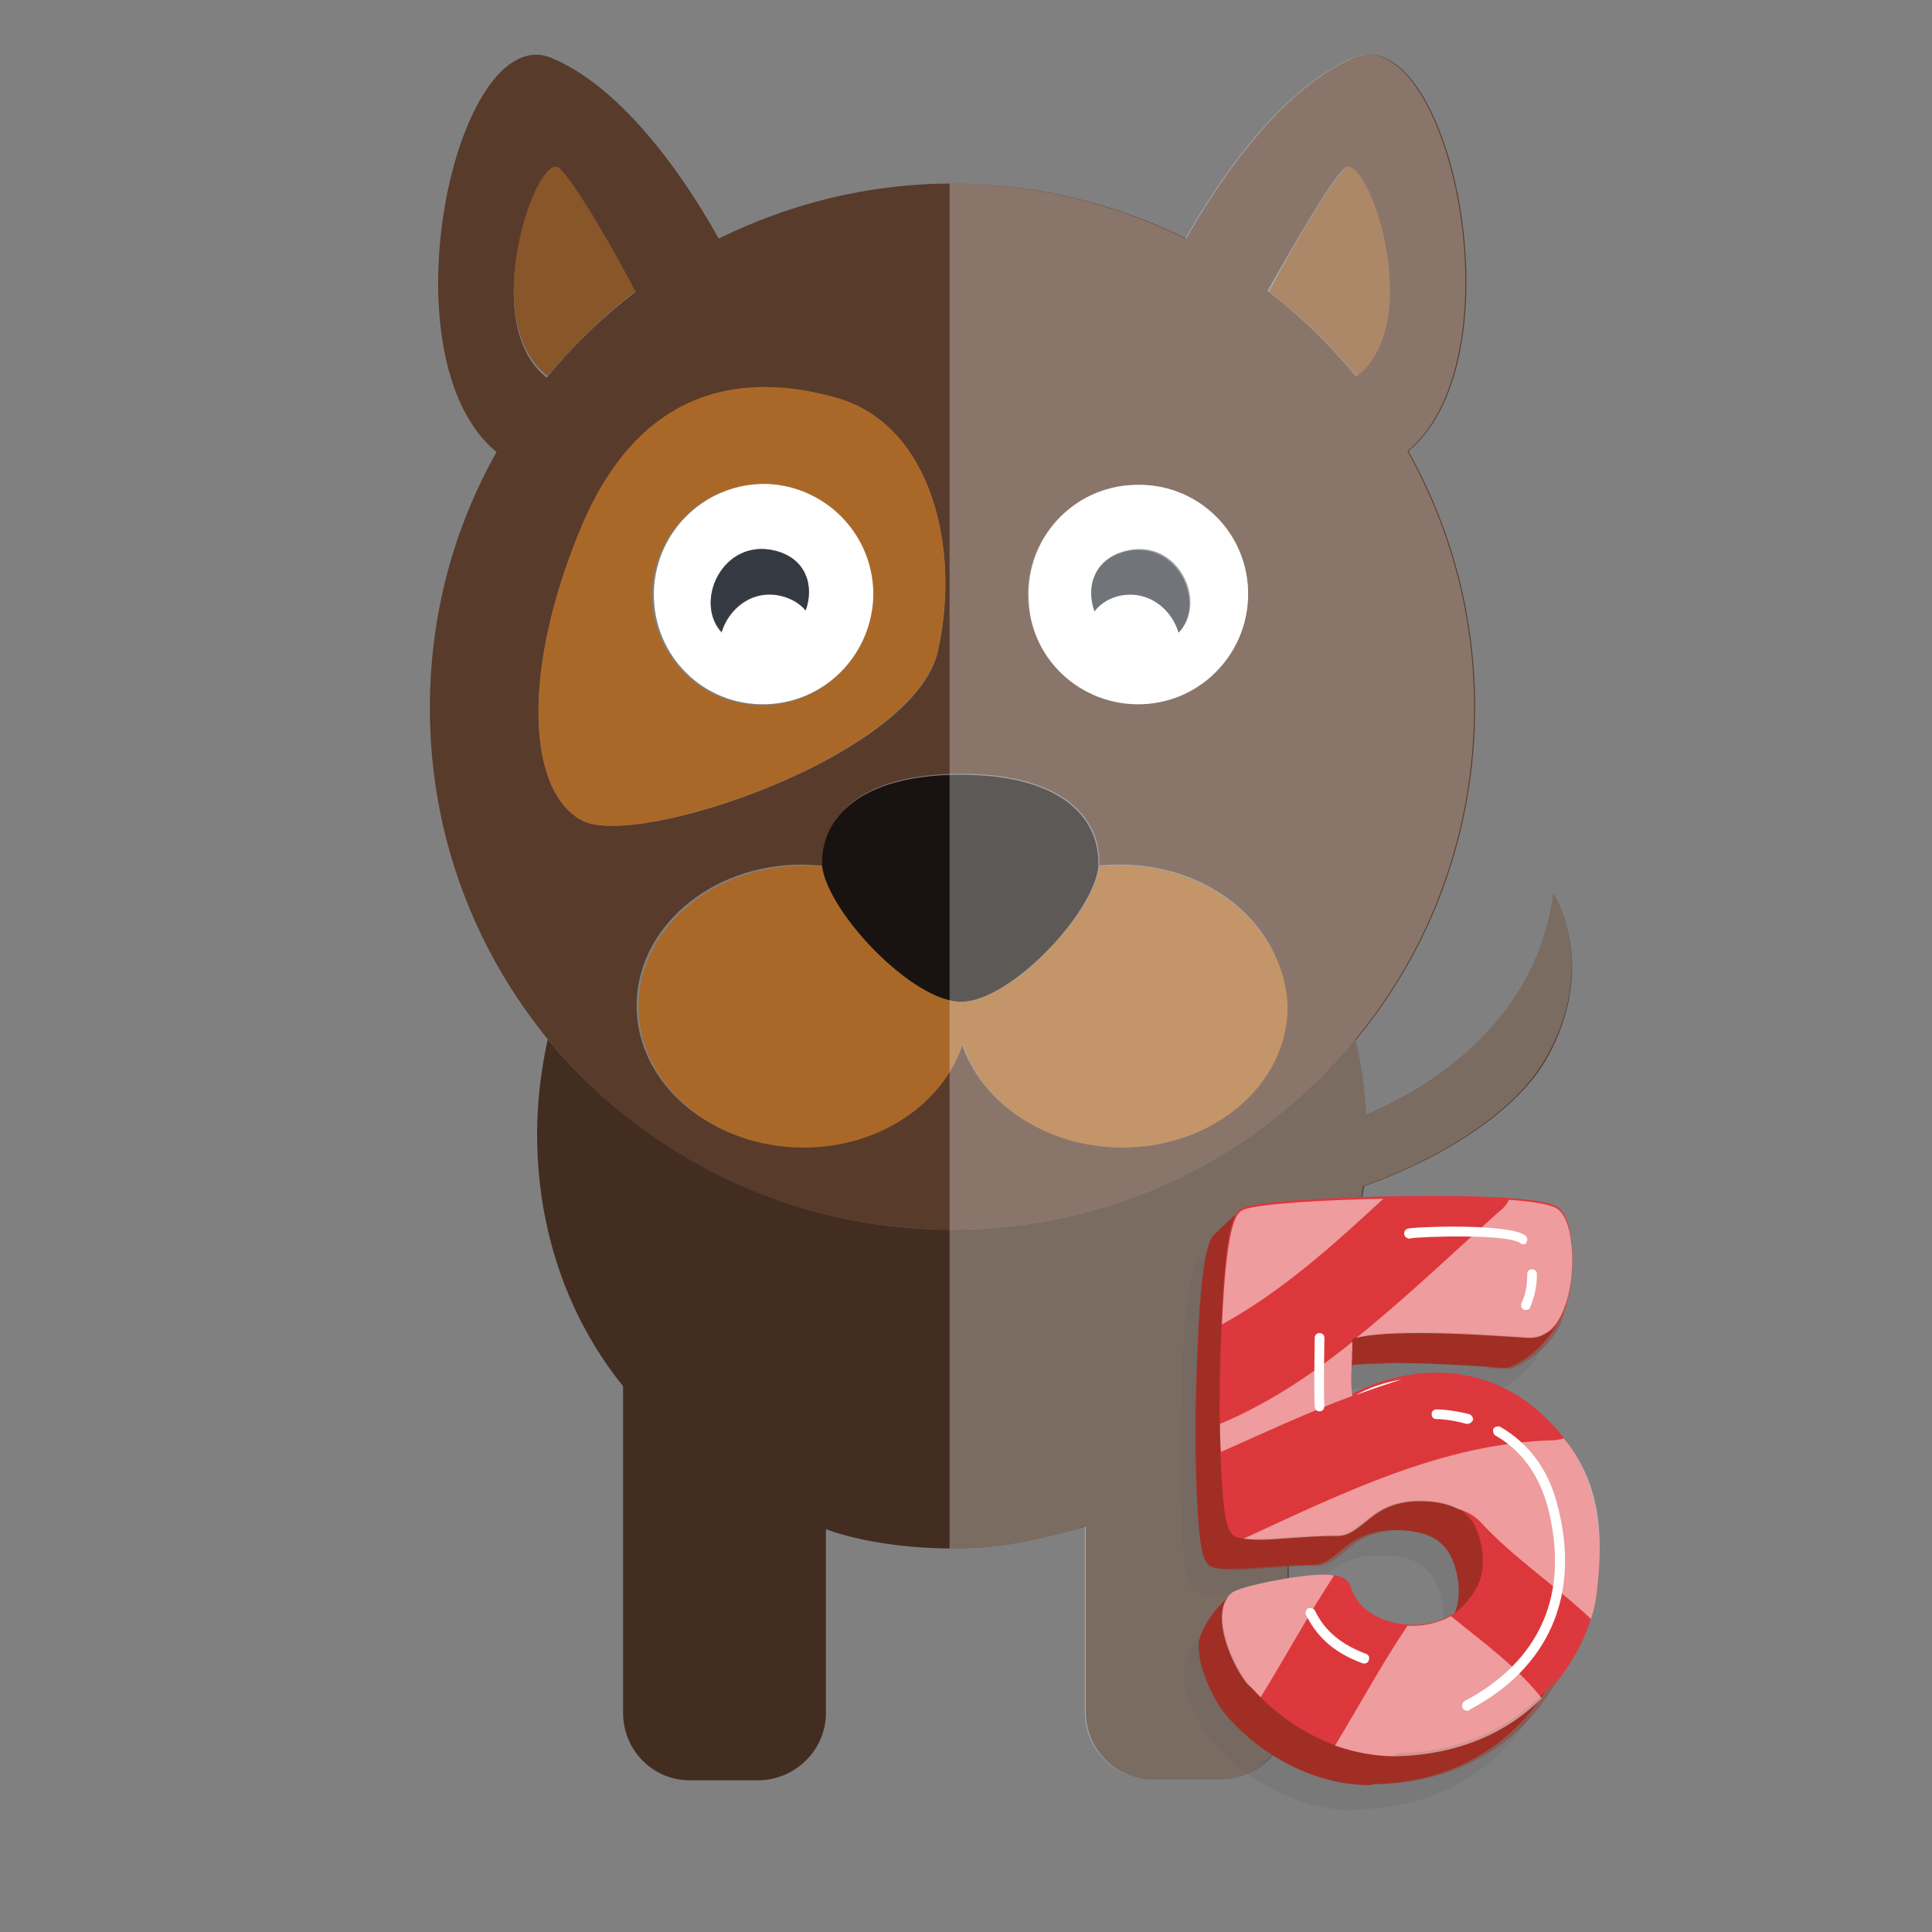 <?xml version="1.0" encoding="utf-8"?>
<!-- Generator: Adobe Illustrator 21.0.2, SVG Export Plug-In . SVG Version: 6.00 Build 0)  -->
<svg version="1.1" id="Layer_1" xmlns="http://www.w3.org/2000/svg" xmlns:xlink="http://www.w3.org/1999/xlink" x="0px" y="0px"
	 viewBox="0 0 200 200" style="enable-background:new 0 0 200 200;" xml:space="preserve">
<rect x="0" y="0" width="200" height="200" fill="#808080" stroke="none"/>
<style type="text/css">
	.st0{fill:#583B2B;}
	.st1{opacity:0.6;fill:#AA6828;}
	.st2{fill:#AA6828;}
	.st3{fill:#FFFFFF;}
	.st4{fill:#353A42;}
	.st5{fill:#181310;}
	.st6{fill:#432D20;}
	.st7{opacity:0.3;fill:#FFFFFF;}
	.st8{opacity:0.2;fill:#606161;}
	.st9{fill:#A12E25;}
	.st10{opacity:0.4;fill:#A12E25;}
	.st11{fill:#DC383D;}
	.st12{opacity:0.5;fill:#DC383D;}
	.st13{opacity:0.5;}
</style>
<g>
	<g>
		<path class="st0" d="M65.8,30.1c-2.5-4.6-6.4-11.5-7.9-12.8c-2.3-1.9-8.6,16-1.2,21.6C59.4,35.7,62.4,32.7,65.8,30.1z"/>
		<path class="st1" d="M65.8,30.1c-2.5-4.6-6.4-11.5-7.9-12.8c-2.3-1.9-8.6,16-1.2,21.6C59.4,35.7,62.4,32.7,65.8,30.1z"/>
		<path class="st0" d="M140.5,39c7.4-5.6,1-23.5-1.2-21.6c-1.5,1.3-5.5,8.2-7.9,12.8C134.7,32.7,137.8,35.7,140.5,39z"/>
		<path class="st1" d="M140.5,39c7.4-5.6,1-23.5-1.2-21.6c-1.5,1.3-5.5,8.2-7.9,12.8C134.7,32.7,137.8,35.7,140.5,39z"/>
		<path class="st0" d="M98.6,127.3c16.8,0,31.9-7.7,41.8-19.7c7.7-9.3,12.3-21.3,12.3-34.4c0-9.6-2.5-18.6-6.9-26.5
			c11.8-9.8,4.2-44.9-5.7-40.7c-8.4,3.6-15.2,15-17.3,18.7c-7.3-3.6-15.5-5.7-24.2-5.7c-8.7,0-16.9,2.1-24.2,5.7
			c-2.1-3.8-8.9-15.2-17.3-18.7C47.2,1.9,39.5,37,51.4,46.8c-4.4,7.8-6.9,16.8-6.9,26.5c0,13.1,4.6,25,12.3,34.4
			C66.7,119.7,81.7,127.3,98.6,127.3z M116,118.7c-7.9,0-14.5-4.6-16.5-10.8c-1.9,6.2-8.6,10.8-16.5,10.8c-9.4,0-17.1-6.5-17.1-14.6
			c0-8,7.6-14.6,17.1-14.6c0.8,0,1.5,0.1,2.2,0.1c0-0.1,0-0.3,0-0.4c0-4.7,3.9-9.1,14.3-9.1c10.3,0,14.3,4.4,14.3,9.1
			c0,0.1,0,0.3,0,0.4c0.7-0.1,1.5-0.1,2.2-0.1c9.4,0,17.1,6.5,17.1,14.6C133,112.2,125.4,118.7,116,118.7z M139.2,17.4
			c2.3-1.9,8.6,16,1.2,21.6c-2.7-3.3-5.8-6.3-9.2-8.9C133.8,25.6,137.7,18.7,139.2,17.4z M117.4,50.2c6.3-0.2,11.5,4.7,11.8,10.9
			c0.2,6.3-4.7,11.5-11,11.8c-6.3,0.2-11.5-4.7-11.8-11C106.2,55.7,111.1,50.4,117.4,50.2z M57.9,17.4c1.5,1.3,5.5,8.2,7.9,12.8
			c-3.4,2.6-6.5,5.6-9.2,8.9C49.3,33.4,55.6,15.5,57.9,17.4z M60.4,54.1C67.1,38.8,78.8,39,86.7,41.3c9.6,2.8,12.8,15.2,10.4,26.1
			C94.7,78.2,66.3,87.8,60.4,85C54.6,82.2,53.8,69.4,60.4,54.1z"/>
		<path class="st2" d="M60.4,85c5.8,2.8,34.3-6.8,36.7-17.7c2.4-10.8-0.8-23.3-10.4-26.1c-8-2.3-19.6-2.5-26.3,12.8
			C53.8,69.4,54.6,82.2,60.4,85z M79.4,50.2c6.3,0.2,11.2,5.5,10.9,11.8c-0.2,6.3-5.5,11.2-11.8,11c-6.3-0.2-11.2-5.5-11-11.8
			C67.8,54.8,73.1,49.9,79.4,50.2z"/>
		<path class="st3" d="M78.6,72.9c6.3,0.2,11.5-4.7,11.8-11c0.2-6.3-4.7-11.5-10.9-11.8c-6.3-0.2-11.5,4.7-11.8,10.9
			C67.4,67.4,72.3,72.7,78.6,72.9z M80.2,57c3.3,0.8,4.1,3.7,3.2,6.2c-0.5-0.7-1.3-1.3-2.5-1.5c-3.1-0.7-5.5,1.4-6.2,3.8
			C71.8,62.4,74.8,55.7,80.2,57z"/>
		<path class="st4" d="M80.9,61.7c1.1,0.3,1.9,0.8,2.5,1.5c0.9-2.5,0.1-5.4-3.2-6.2c-5.4-1.3-8.4,5.3-5.5,8.4
			C75.4,63.1,77.8,60.9,80.9,61.7z"/>
		<path class="st3" d="M118.2,72.9c6.3-0.2,11.2-5.5,11-11.8c-0.2-6.3-5.5-11.2-11.8-10.9c-6.3,0.2-11.2,5.5-10.9,11.8
			C106.6,68.2,111.9,73.1,118.2,72.9z M116.6,57c5.4-1.3,8.4,5.3,5.5,8.4c-0.7-2.4-3.1-4.5-6.2-3.8c-1.2,0.3-2,0.8-2.5,1.5
			C112.5,60.7,113.3,57.8,116.6,57z"/>
		<path class="st4" d="M115.8,61.7c3.1-0.7,5.5,1.4,6.2,3.8c2.9-3.1-0.1-9.7-5.5-8.4c-3.3,0.8-4.1,3.7-3.2,6.2
			C113.9,62.5,114.7,62,115.8,61.7z"/>
		<path class="st2" d="M116,89.6c-0.8,0-1.5,0.1-2.2,0.1c-0.5,4.8-9.2,14-14.2,14c-5,0-13.7-9.1-14.2-14c-0.7-0.1-1.5-0.1-2.2-0.1
			c-9.4,0-17.1,6.5-17.1,14.6c0,8,7.6,14.6,17.1,14.6c7.9,0,14.5-4.6,16.5-10.8c1.9,6.2,8.6,10.8,16.5,10.8
			c9.4,0,17.1-6.5,17.1-14.6C133,96.1,125.4,89.6,116,89.6z"/>
		<path class="st5" d="M99.5,103.7c5,0,13.7-9.1,14.2-14c0-0.1,0-0.3,0-0.4c0-4.7-3.9-9.1-14.3-9.1c-10.3,0-14.3,4.4-14.3,9.1
			c0,0.1,0,0.3,0,0.4C85.8,94.6,94.5,103.7,99.5,103.7z"/>
		<path class="st6" d="M160.8,92.5c-1.9,14.3-14.4,20.8-19.4,22.9c-0.1-2.7-0.5-5.3-1.1-7.8c-9.9,12.1-25,19.7-41.8,19.7
			c-16.8,0-31.9-7.7-41.8-19.7c-0.7,3.2-1.1,6.5-1.1,9.8c0,9.8,3.1,18.9,8.9,26.1v33.8c0,3.9,3.1,7,6.9,7h7c3.9,0,7.1-3.1,7.1-7v-19
			c3.5,1.3,8.5,2,13.1,2c4.8,0,9.1-0.8,13.8-2.3v19.2c0,3.9,3.1,7,6.9,7h7c3.9,0,7.1-3.1,7.1-7v-34.7c3.5-5.7,6.8-12.4,7.8-19.7
			c6.8-2.4,15.4-7.1,18.9-13.2C165.6,99.8,160.8,92.5,160.8,92.5z"/>
	</g>
	<path class="st7" d="M160.8,92.5c-1.9,14.3-14.4,20.8-19.4,22.9c-0.1-2.7-0.5-5.3-1.1-7.8c7.7-9.3,12.3-21.3,12.3-34.4
		c0-9.6-2.5-18.6-6.9-26.5c11.8-9.8,4.2-44.9-5.7-40.7c-8.4,3.6-15.2,15-17.3,18.7c-7.3-3.6-15.5-5.7-24.2-5.7c-0.1,0-0.1,0-0.2,0
		v141.3c0.1,0,0.1,0,0.2,0c4.8,0,9.5-0.8,13.8-2.3v19.2c0,3.9,3.1,7,7,7h7c3.9,0,7-3.1,7-7v-34.7c4.1-5.7,6.9-12.4,7.8-19.7
		c6.8-2.4,15.4-7.1,18.9-13.2C165.6,99.8,160.8,92.5,160.8,92.5z"/>
</g>
<g>
	<path class="st8" d="M140.2,187.4c-5.4,0-11.1-2.8-15-7.4c-1-1.2-2.9-4.8-2.7-7.3c0.1-1.2,1.6-3.8,3.6-5.2c0.8-0.6,4.4,1.2,6.9,1.2
		c0.6,0,2.3,0,2.7,1.2c0.9,3,4.1,4,6.5,4c2.1,0,4.1-0.8,5.2-2c1.1-1.3,2.4-2.7,1.9-5.9c-0.6-3.5-2.4-5-6.5-5h0c-3,0-4.5,1.2-5.7,2.2
		c-0.9,0.7-1.7,1.4-2.8,1.4l-0.3,0c-1.4,0-2.9,0.1-4.4,0.2c-1.3,0.1-2.6,0.2-3.7,0.2c-0.7,0-1.2,0-1.7-0.1c-1.1-0.1-1.4-1.5-1.6-3.3
		c-0.4-3.5-0.6-10.7-0.3-17.5c0.4-12.6,1.4-13.4,2-13.9c1.3-1.2,2.6-2.6,3.2-2.6c12.3-1,29.2,2.9,29.6,3.2c1.7,1.3,3.8,5.1,2.7,8.3
		c-1,2.8-4.6,5.1-5.5,5.1c-0.1,0-0.2,0-0.2,0c-1.8-0.1-6.8-0.5-11.3-0.5c-5,0-6.5,0.5-6.9,0.7l-0.1,1c-0.1,1.7-0.2,4,0,4.8
		c0,0,0.1,0,0.1-0.1c2.6-1.4,5.7-2.2,8.7-2.2c4,0,7.7,1.4,10.7,4.1c6,5.4,6.6,11.3,5.8,18.5c-0.8,6.3-7,16.5-20.5,16.8L140.2,187.4z
		"/>
	<g>
		<g>
			<path class="st9" d="M141.8,184.8c-5.4,0-11.1-2.8-15-7.4c-1-1.2-2.9-4.8-2.7-7.3c0.1-1.2,1.6-3.8,3.6-5.2
				c0.8-0.6,4.4,1.2,6.9,1.2c0.6,0,2.3,0,2.7,1.2c0.9,3,4.1,4,6.5,4c2.1,0,4.1-0.8,5.2-2c1.1-1.3,2.4-2.7,1.9-5.9
				c-0.6-3.5-2.4-5-6.5-5h0c-3,0-4.5,1.2-5.7,2.2c-0.9,0.7-1.7,1.4-2.8,1.4l-0.3,0c-1.4,0-2.9,0.1-4.4,0.2c-1.3,0.1-2.6,0.2-3.7,0.2
				c-0.7,0-1.2,0-1.7-0.1c-1.1-0.1-1.4-1.5-1.6-3.3c-0.4-3.5-0.6-10.7-0.3-17.5c0.4-12.6,1.4-13.4,2-13.9c1.3-1.2,2.6-2.6,3.2-2.6
				c12.3-1,29.2,2.9,29.6,3.2c1.7,1.3,3.8,5.1,2.7,8.3c-1,2.8-4.6,5.1-5.5,5.1c-0.1,0-0.2,0-0.2,0c-1.8-0.1-6.8-0.5-11.3-0.5
				c-5,0-6.5,0.5-6.9,0.7l-0.1,1c-0.1,1.7-0.2,4,0,4.8c0,0,0.1,0,0.1-0.1c2.6-1.4,5.7-2.2,8.7-2.2c4,0,7.7,1.4,10.7,4.1
				c6,5.4,6.6,11.3,5.8,18.5c-0.8,6.3-7,16.5-20.5,16.8L141.8,184.8z"/>
			<path class="st10" d="M156.9,149.4c-2.3-2.1-5.2-3.4-8.2-3.9c-0.8,0.2-1.6,0.1-2.4-0.2c-2.9,0-6,0.8-8.6,2.2c0,0-0.1,0-0.1,0.1
				c-0.3-0.8-0.1-3.1,0-4.8l0.1-1c0.4-0.2,1.6-0.6,5.6-0.6c0-1.2,0.5-2.5,1.3-3.3c1.7-1.7,3.3-3.4,5.2-4.9c2-1.6,4.5-1.8,6.5,0
				c1.7,1.5,1.9,5,0,6.5c-0.8,0.6-1.6,1.4-2.3,2.1c0.8,0.1,1.5,0.1,2,0.1c0.1,0,0.2,0,0.2,0c0.9,0,4.6-2.2,5.5-5.1
				c1.1-3.2-1.1-7-2.7-8.3c-0.4-0.3-17.3-4.2-29.6-3.2c-0.6,0-1.9,1.4-3.2,2.6c-0.5,0.4-1.2,1-1.7,6.8c0.5-0.2,0.9-0.5,1.4-0.7
				c1.6-0.8,3-2,4.8-2.4c2.4-0.5,5,0.7,5.7,3.2c0.6,2.3-0.8,5.2-3.2,5.7c-0.5,0.1-0.4,0.1-1.1,0.6c-0.7,0.4-1.4,0.8-2.1,1.2
				c-1.7,0.9-3.4,1.6-5,2.5c-0.3,0.1-0.5,0.2-0.8,0.3c-0.1,5.7,0.1,11.2,0.4,14.2c0.2,1.8,0.5,3.1,1.6,3.3c0.5,0.1,1,0.1,1.7,0.1
				c1.1,0,2.4-0.1,3.7-0.2c1.5-0.1,3-0.2,4.4-0.2l0.3,0c1.1,0,1.9-0.7,2.8-1.4c1.1-0.9,2.3-2,4.7-2.2c0.1-0.9,0.6-1.8,1.3-2.3
				c2-1.6,3.3-3.7,5.6-5c2.2-1.3,4.9-0.5,6.3,1.6c1.3,2.1,0.5,5.1-1.6,6.3c-0.1,0.1-0.4,0.3-0.6,0.4c0,0,0,0,0,0
				c-0.3,0.3-0.7,0.7-1,1c-0.7,0.7-1.4,1.5-2.1,2.1c-0.1,0.1-0.3,0.2-0.4,0.3c0,0.2,0.1,0.3,0.1,0.5c0.5,3.1-0.8,4.6-1.9,5.9
				c-1.1,1.3-3.1,2-5.2,2c-2.4,0-5.6-1.1-6.5-4c-0.4-1.2-2.1-1.2-2.7-1.2c-2.6,0-6.1-1.8-6.9-1.2c-2,1.5-3.5,4.1-3.6,5.2
				c-0.2,2.1,1.1,5.1,2.2,6.6c2.2-1.7,4.3-3.5,6.1-5.6c1.6-1.9,4.8-1.7,6.5,0c1.9,1.9,1.6,4.6,0,6.5c-1.6,1.9-3.5,3.5-5.4,5
				c2.7,1.4,5.5,2.1,8.3,2.1l0.4,0c13.5-0.3,19.8-10.5,20.5-16.8C163.5,160.7,162.9,154.8,156.9,149.4z"/>
			<path class="st11" d="M144.3,181.8c-5.4,0-11.1-2.8-15-7.4c-1-1.2-2.9-4.8-2.7-7.3c0.1-1.2,0.6-1.8,1-2.2
				c0.8-0.7,6.9-1.9,9.5-1.9c0.6,0,2.3,0,2.7,1.2c0.9,3,4.1,4,6.5,4c2.1,0,4.1-0.8,5.2-2c1.1-1.3,2.4-2.7,1.9-5.9
				c-0.6-3.5-2.4-5-6.5-5h0c-3,0-4.5,1.2-5.7,2.2c-0.9,0.7-1.7,1.4-2.8,1.4l-0.3,0c-1.4,0-2.9,0.1-4.4,0.2c-1.3,0.1-2.6,0.2-3.7,0.2
				c-0.7,0-1.2,0-1.7-0.1c-1.1-0.1-1.4-1.5-1.6-3.3c-0.4-3.5-0.6-10.7-0.3-17.5c0.4-12.6,1.6-13.1,2.3-13.4
				c2.1-0.8,12.7-1.2,19.3-1.2c11.7,0,12.8,0.9,13.3,1.2c1.7,1.3,1.8,6.9,0.7,10.1c-1,2.8-2.6,3.3-3.6,3.3c-0.1,0-0.2,0-0.2,0
				c-1.8-0.1-6.8-0.5-11.3-0.5c-5,0-6.5,0.5-6.9,0.7l-0.1,1c-0.1,1.7-0.2,4,0,4.8c0,0,0.1,0,0.1-0.1c2.6-1.4,5.7-2.2,8.7-2.2
				c4,0,7.7,1.4,10.7,4.1c6,5.4,6.6,11.3,5.8,18.5c-0.8,6.3-7,16.5-20.5,16.8L144.3,181.8z"/>
			<g>
				<path class="st11" d="M146.5,125.9c11.7,0,12.8,0.9,13.3,1.2c1.7,1.3,1.8,6.9,0.7,10.1c-0.1,0.3-0.2,0.6-0.3,0.8
					c0.7-0.4,1.4-1.3,1.9-2.8c1.1-3.2,0.9-8.8-0.7-10.1c-0.4-0.3-1.6-1.2-13.3-1.2c-6.5,0-17.1,0.4-19.3,1.2
					c-0.4,0.1-0.8,0.3-1.2,1.8C130.3,126.3,140.3,125.9,146.5,125.9z"/>
				<path class="st11" d="M138.2,166.2c0.9,3,4.1,4,6.5,4c2.1,0,4.1-0.8,5.2-2c0.5-0.5,0.9-1,1.3-1.7c-1.2,1.1-3,1.8-5,1.8
					c-2.4,0-5.6-1.1-6.5-4c-0.4-1.2-2.1-1.2-2.7-1.2c-2.6,0-8.7,1.2-9.5,1.9c-0.3,0.3-0.8,0.8-0.9,1.6c1.8-0.7,6.6-1.6,8.8-1.6
					C136.2,165,137.9,165,138.2,166.2z"/>
				<path class="st11" d="M159.5,146.4c-2.9-2.7-6.6-4.1-10.7-4.1c-3,0-6,0.8-8.7,2.2c0,0-0.1,0-0.1,0.1c-0.2-0.7-0.1-2.6,0-4.2
					c-0.9,0.1-1.3,0.3-1.5,0.4l-0.1,1c-0.1,1.7-0.2,4,0,4.8c0,0,0.1,0,0.1-0.1c2.6-1.4,5.7-2.2,8.7-2.2c4,0,7.7,1.4,10.7,4.1
					c6,5.4,6.6,11.3,5.8,18.5c-0.3,2.4-1.4,5.3-3.3,8.1c2.9-3.2,4.5-7.1,4.9-10C166.1,157.7,165.4,151.8,159.5,146.4z"/>
			</g>
			<path class="st12" d="M144.3,180.2c-5,0-10.2-2.6-13.8-6.9c-0.9-1-2.5-4.2-2.3-6.2c0-0.5,0.2-0.8,0.4-1.1
				c0.9-0.5,6.2-1.6,8.5-1.6c1,0,1.2,0.2,1.3,0.2c1.2,3.7,5,5.1,7.9,5.1c2.5,0,4.9-1,6.3-2.6c1.2-1.4,2.9-3.3,2.3-7.1
				c-0.7-4.3-3.2-6.3-8-6.3c-3.6,0-5.5,1.6-6.7,2.6c-0.8,0.7-1.3,1.1-1.8,1.1l-0.3,0c-1.5,0-3,0.1-4.5,0.2c-1.3,0.1-2.6,0.1-3.6,0.1
				c-0.6,0-1,0-1.4-0.1c-0.2-0.4-0.3-1.6-0.4-2c-0.4-3.5-0.5-10.6-0.3-17.2c0.3-9.6,1.1-11.6,1.3-12c0,0,0,0,0,0
				c1.7-0.6,11.2-1.1,18.7-1.1c10.6,0,12.1,0.7,12.3,0.9c0.8,0.6,1.3,5.1,0.2,8.4c-0.3,1-1,2.2-2.1,2.2c0,0-0.1,0-0.1,0
				c-1.7-0.1-6.9-0.5-11.4-0.5c-3.9,0-6.5,0.3-7.6,0.8c-0.5,0.2-0.8,0.7-0.9,1.3l-0.1,1c-0.2,2.5-0.2,4.4,0.1,5.4
				c0.1,0.4,0.4,0.7,0.8,0.9c0.2,0.1,0.4,0.1,0.6,0.1c0.2,0,0.4,0,0.6-0.1c0.1,0,0.2-0.1,0.2-0.1c2.4-1.3,5.2-2,7.9-2
				c3.7,0,7,1.3,9.6,3.7c5.5,5,6.1,10.3,5.3,17.2c-0.7,5.8-6.5,15.2-19.1,15.5L144.3,180.2z"/>
			<path class="st3" d="M140.4,144.4c1.6-0.6,3.1-1.1,4.7-1.6C143.4,143.1,141.8,143.6,140.4,144.4z"/>
			<g class="st13">
				<path class="st3" d="M140,139.7l0-0.8c-4.2,3.4-8.7,6.4-13.7,8.5c0,1,0,2,0.1,2.9c4.5-2,9-4.1,13.6-5.8
					C139.8,143.7,139.9,141.4,140,139.7z"/>
				<path class="st3" d="M143.2,124.1c-6,0.1-12.7,0.5-14.4,1.1c-0.7,0.3-1.8,0.7-2.3,11.9C132.7,133.7,138,128.9,143.2,124.1z"/>
				<path class="st3" d="M161.3,125.2c-0.3-0.2-0.9-0.7-5.1-1c-0.2,0.5-0.6,0.9-1.1,1.3c-4.8,4.3-9.6,8.9-14.7,13
					c0.8-0.2,2.5-0.5,6.5-0.5c4.5,0,9.6,0.4,11.3,0.5c0.1,0,0.2,0,0.2,0c0.9,0,2.6-0.4,3.6-3.3C163.2,132.1,163,126.5,161.3,125.2z"
					/>
				<path class="st3" d="M130.5,175.7c2.6-4.2,4.9-8.5,7.6-12.6c-0.4-0.1-0.8-0.1-1.1-0.1c-2.6,0-8.7,1.2-9.5,1.9
					c-0.4,0.3-0.9,1-1,2.2c-0.2,2.5,1.6,6.1,2.7,7.3C129.7,174.8,130.1,175.3,130.5,175.7z"/>
				<path class="st3" d="M150.2,167.3c-1.1,0.6-2.5,1-3.9,1c-0.2,0-0.4,0-0.6,0c-2.7,4-5,8.3-7.5,12.4c2,0.7,4.1,1.1,6.1,1.1l0.4,0
					c6.7-0.2,11.6-2.7,14.9-6C157,172.5,153.5,170,150.2,167.3z"/>
				<path class="st3" d="M133.8,159.2c1.5-0.1,3-0.2,4.4-0.2l0.3,0c1.1,0,1.9-0.7,2.8-1.4c1.2-1,2.7-2.2,5.7-2.2h0
					c1.6,0,2.9,0.3,3.9,0.8c0.8,0.2,1.6,0.6,2.3,1.3c3.5,3.8,7.8,6.6,11.5,10.1c0.3-0.9,0.5-1.9,0.6-2.7c0.7-6.1,0.4-11.3-3.4-16
					c-0.4,0.1-0.8,0.2-1.2,0.2c-11.3,0.3-21.8,5.5-32,10.2c0.4,0,0.9,0.1,1.6,0.1C131.2,159.4,132.5,159.3,133.8,159.2z"/>
			</g>
		</g>
		<g>
			<g>
				<path class="st3" d="M158,135.6c-0.1,0-0.1,0-0.2,0c-0.3-0.1-0.4-0.4-0.3-0.7c0.3-0.6,0.6-1.5,0.6-3c0-0.3,0.2-0.5,0.5-0.5
					c0.3,0,0.5,0.2,0.5,0.5c0,1.6-0.4,2.7-0.7,3.4C158.4,135.5,158.2,135.6,158,135.6z"/>
			</g>
			<g>
				<path class="st3" d="M157.7,128.8c-0.1,0-0.2,0-0.3-0.1c-1.3-1-10.4-0.7-11.4-0.5c-0.2,0.1-0.5-0.1-0.6-0.3
					c-0.1-0.3,0-0.6,0.3-0.7c0.5-0.2,10.5-0.6,12.2,0.7c0.2,0.2,0.3,0.5,0.1,0.7C158,128.8,157.9,128.8,157.7,128.8z"/>
			</g>
			<g>
				<path class="st3" d="M141.3,172.2c-0.1,0-0.1,0-0.2,0c-3.6-1.3-5-3.3-5.9-5c-0.1-0.2,0-0.6,0.2-0.7c0.2-0.1,0.6,0,0.7,0.2
					c0.8,1.6,2.1,3.3,5.3,4.5c0.3,0.1,0.4,0.4,0.3,0.6C141.7,172,141.5,172.2,141.3,172.2z"/>
			</g>
			<g>
				<path class="st3" d="M151.9,177.1c-0.2,0-0.4-0.1-0.5-0.3c-0.1-0.2,0-0.6,0.2-0.7c5.5-2.9,11.4-8.7,8.7-19.8
					c-0.9-3.5-2.7-6.1-5.5-7.7c-0.2-0.1-0.3-0.5-0.2-0.7c0.1-0.2,0.5-0.3,0.7-0.2c3.1,1.8,5.1,4.6,6,8.4c2.3,9.1-1,16.6-9.2,20.9
					C152.1,177.1,152,177.1,151.9,177.1z"/>
			</g>
			<g>
				<path class="st3" d="M151.9,147.4c0,0-0.1,0-0.1,0c-1.7-0.5-3.1-0.5-3.1-0.5c0,0,0,0,0,0c-0.3,0-0.5-0.2-0.5-0.5
					c0-0.3,0.2-0.5,0.5-0.5c0.1,0,1.5,0,3.4,0.5c0.3,0.1,0.4,0.4,0.4,0.6C152.3,147.3,152.1,147.4,151.9,147.4z"/>
			</g>
			<g>
				<path class="st3" d="M136.6,146.1c-0.3,0-0.5-0.2-0.5-0.5c-0.1-1.5,0-6.8,0-7.1c0-0.3,0.2-0.5,0.5-0.5c0.3,0,0.5,0.2,0.5,0.5
					c0,0.1-0.1,5.6,0,7C137.1,145.9,136.9,146.1,136.6,146.1C136.6,146.1,136.6,146.1,136.6,146.1z"/>
			</g>
		</g>
	</g>
</g>
</svg>
